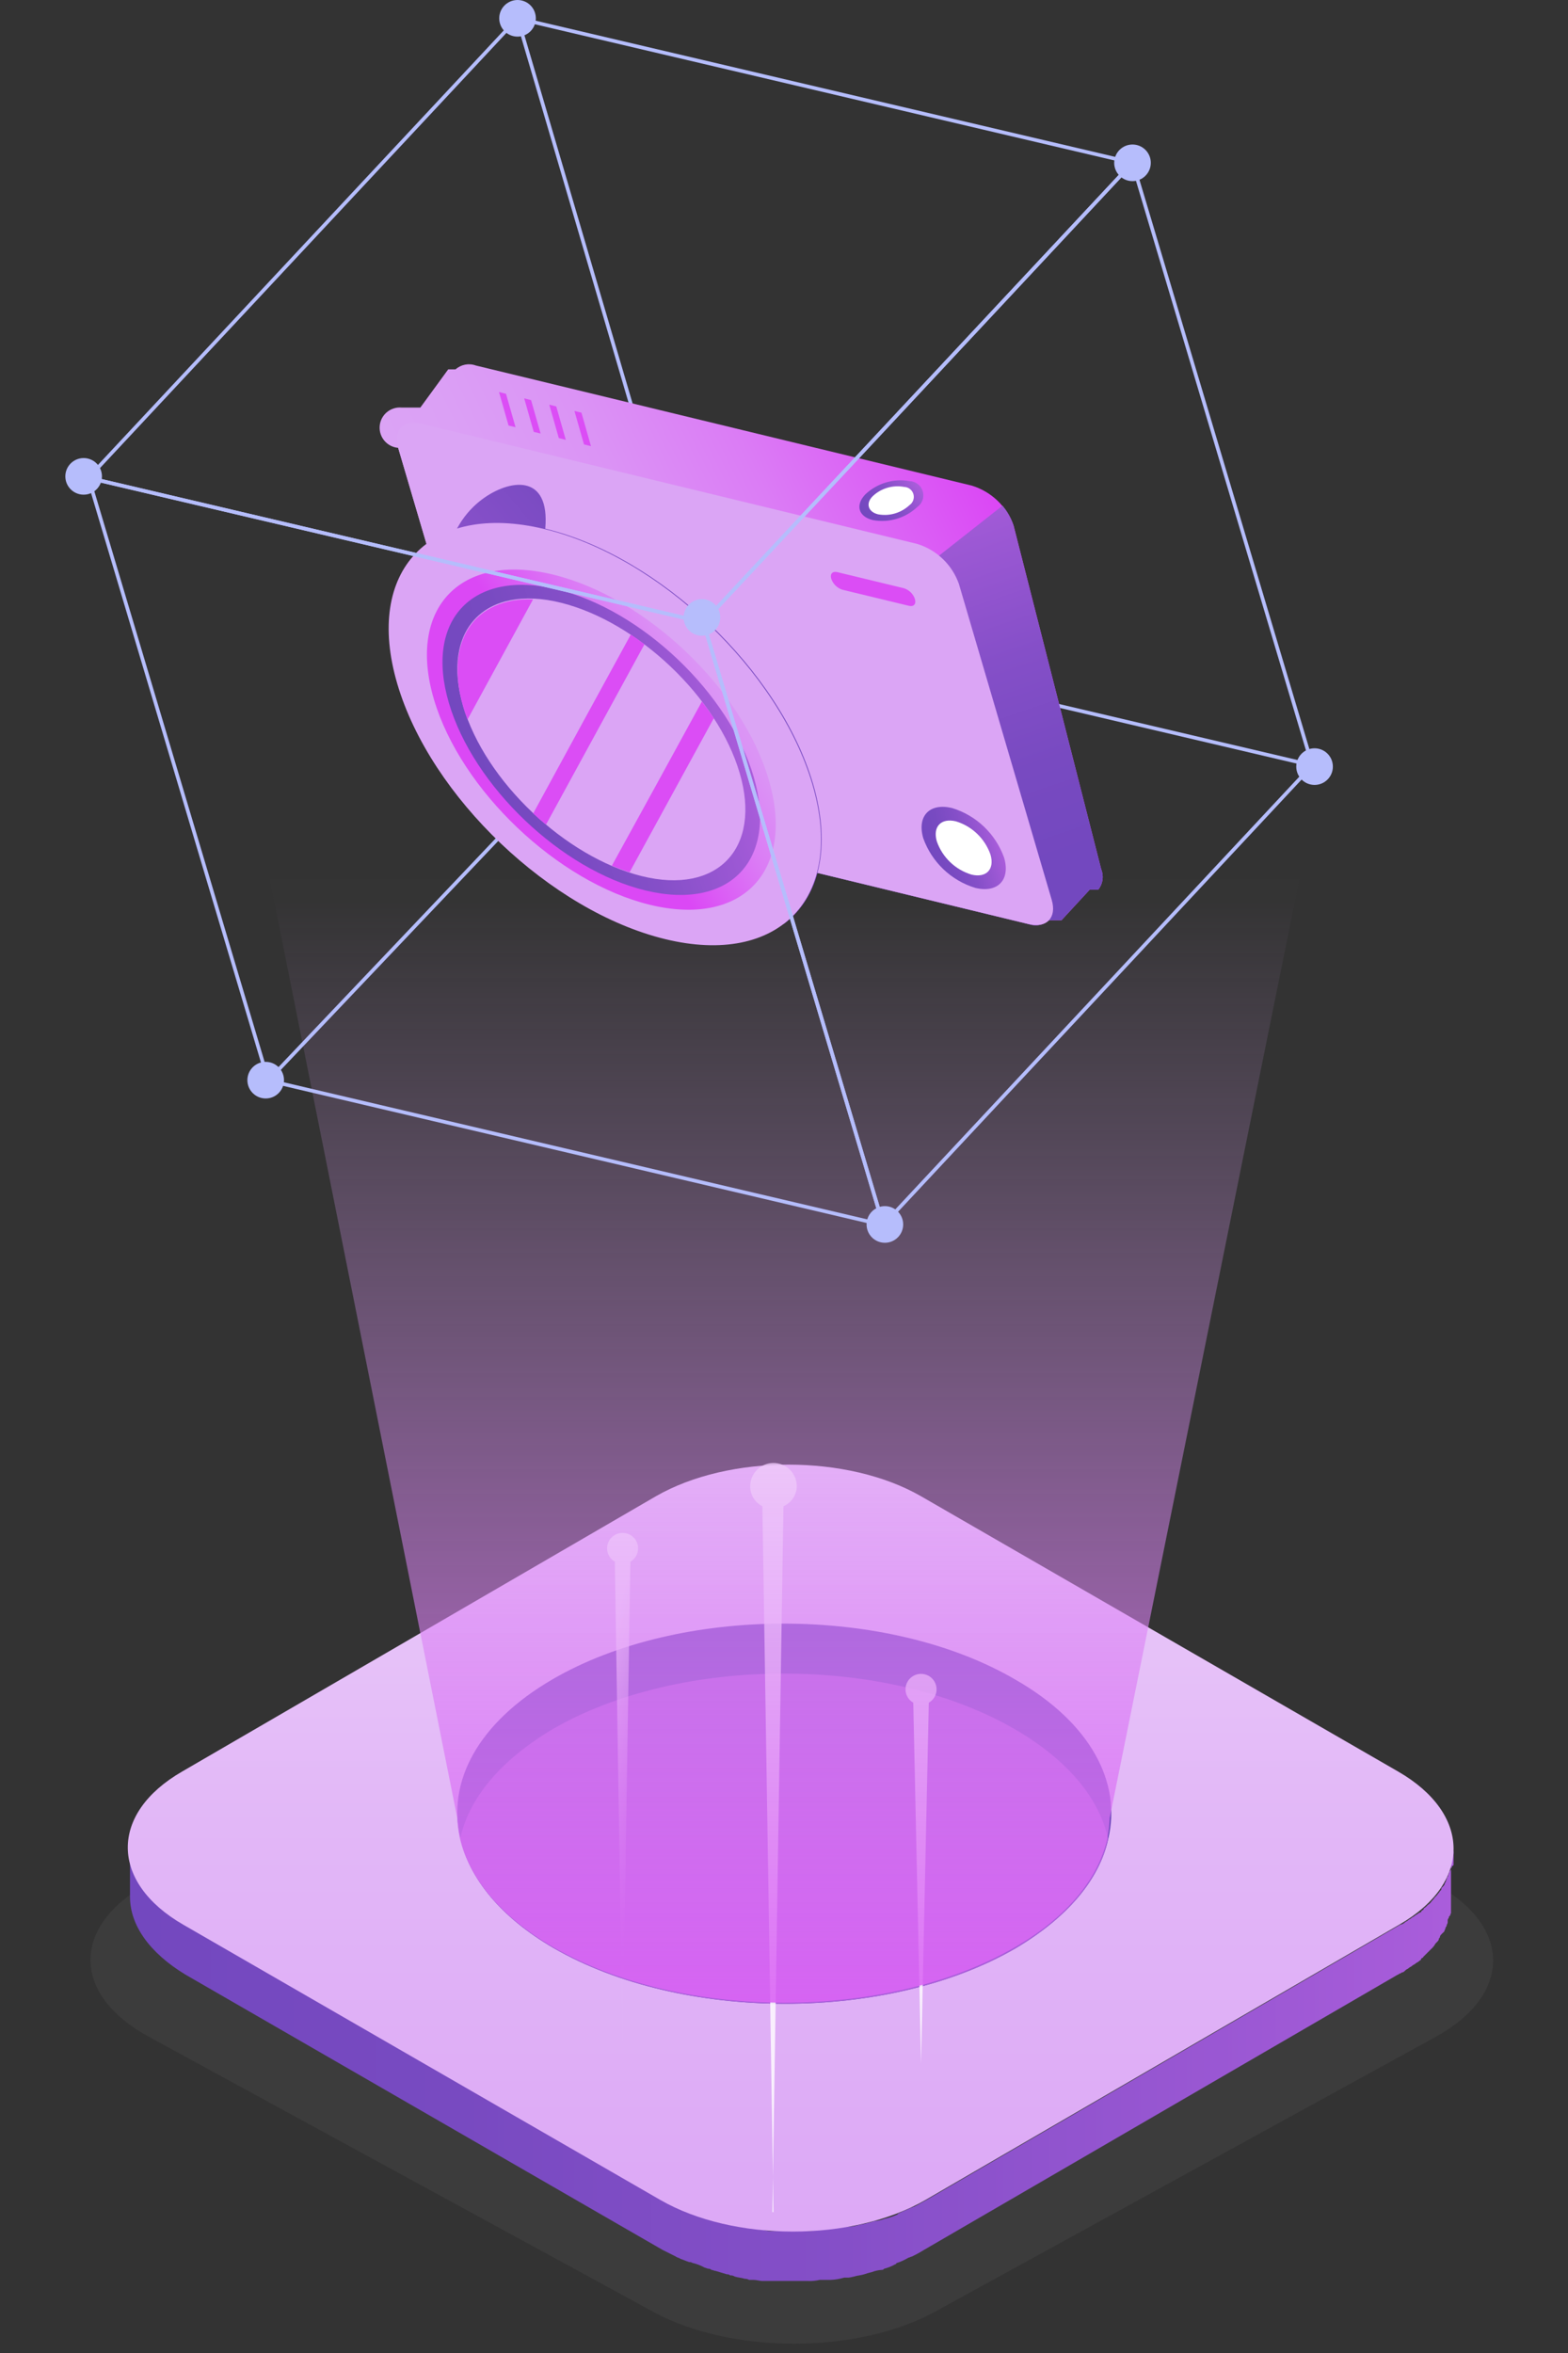 <svg width="120" height="180" viewBox="0 0 120 180" fill="none" xmlns="http://www.w3.org/2000/svg">
<rect x="0" y="0" width="120" height="180" fill="#333333" stroke="none"/>
<g opacity="0.2">
<path fill-rule="evenodd" clip-rule="evenodd" d="M109.799 144.094C115.743 147.32 115.743 152.584 109.884 155.811L71.507 176.867C65.563 180.094 55.969 180.094 50.026 176.867L11.393 155.811C5.45 152.584 5.45 147.32 11.309 144.094L49.686 123.037C55.629 119.811 65.224 119.811 71.167 123.037L109.799 144.094Z" fill="#606060"/>
</g>
<path fill-rule="evenodd" clip-rule="evenodd" d="M111.242 141.716V142.565C111.242 142.65 111.242 142.735 111.158 142.735C111.073 142.735 111.158 142.82 111.073 142.905C111.064 142.969 111.034 143.029 110.988 143.074C110.988 143.159 110.903 143.159 110.903 143.244C110.903 143.329 110.818 143.414 110.818 143.499C110.818 143.584 110.733 143.584 110.733 143.669C110.733 143.754 110.648 143.839 110.648 143.924C110.648 144.008 110.563 144.008 110.563 144.093C110.563 144.178 110.478 144.263 110.393 144.348C110.308 144.433 110.308 144.433 110.308 144.518C110.308 144.603 110.139 144.688 110.139 144.773L110.054 144.857C109.969 145.027 109.799 145.112 109.714 145.282L109.629 145.367C109.544 145.452 109.459 145.622 109.29 145.707L109.12 145.876C109.035 145.961 108.95 145.961 108.95 146.046C108.95 146.131 108.78 146.131 108.78 146.216C108.78 146.301 108.61 146.301 108.525 146.386C108.441 146.471 108.356 146.471 108.271 146.556C108.186 146.641 108.101 146.641 108.016 146.725C107.931 146.81 107.846 146.81 107.761 146.895C107.676 146.98 107.591 146.98 107.507 147.065C107.413 147.154 107.295 147.214 107.167 147.235L70.912 168.291C70.573 168.461 70.318 168.631 69.978 168.801C69.893 168.801 69.808 168.886 69.724 168.886C69.384 169.056 69.129 169.141 68.79 169.31C68.743 169.31 68.705 169.348 68.705 169.395C68.379 169.546 68.037 169.66 67.686 169.735C67.442 169.832 67.184 169.889 66.922 169.905C66.727 169.973 66.528 170.029 66.327 170.074C66.073 170.159 65.818 170.159 65.563 170.244C65.308 170.329 65.139 170.329 64.969 170.329H64.714C64.374 170.414 64.035 170.414 63.695 170.499H63.441C63.239 170.485 63.036 170.514 62.846 170.584C62.507 170.584 62.167 170.669 61.912 170.669H59.11C58.881 170.683 58.65 170.654 58.431 170.584C58.176 170.584 57.922 170.499 57.752 170.499C57.582 170.499 57.327 170.414 57.073 170.414C56.81 170.398 56.553 170.341 56.308 170.244C56.139 170.244 55.884 170.159 55.714 170.159C55.374 170.074 55.12 169.99 54.865 169.905C54.61 169.82 54.441 169.82 54.271 169.735C54.101 169.65 54.101 169.65 53.931 169.65C53.635 169.574 53.349 169.46 53.082 169.31C52.997 169.31 52.912 169.225 52.827 169.225C52.558 169.148 52.301 169.034 52.063 168.886C51.978 168.801 51.808 168.801 51.724 168.716L50.705 168.207L14.195 147.15C11.393 145.537 9.95 143.414 9.95 141.207V145.112C9.95 147.235 11.393 149.357 14.195 151.056L50.705 172.112L51.724 172.622C51.808 172.707 51.978 172.707 52.063 172.791C52.318 172.876 52.488 172.961 52.742 173.046H52.827C52.912 173.046 52.997 173.131 53.082 173.131C53.379 173.207 53.664 173.321 53.931 173.471C54.016 173.471 54.101 173.556 54.271 173.556C54.335 173.565 54.395 173.594 54.441 173.641C54.525 173.641 54.695 173.725 54.78 173.725L55.629 173.98C55.722 173.969 55.816 174 55.884 174.065C56.004 174.052 56.124 174.082 56.224 174.15C56.478 174.235 56.733 174.235 56.988 174.32C57.107 174.316 57.224 174.346 57.327 174.405H57.642C57.896 174.405 58.151 174.49 58.321 174.49H61.802C62.116 174.508 62.43 174.479 62.736 174.405H63.585C63.93 174.39 64.272 174.333 64.604 174.235H64.943C65.086 174.215 65.228 174.187 65.368 174.15C65.623 174.065 65.877 174.065 66.132 173.98C66.327 173.912 66.525 173.856 66.726 173.81C66.971 173.714 67.228 173.656 67.49 173.641C67.575 173.641 67.575 173.641 67.66 173.556C67.957 173.479 68.242 173.365 68.509 173.216C68.556 173.216 68.594 173.178 68.594 173.131C68.921 173.025 69.234 172.883 69.528 172.707C69.613 172.707 69.698 172.622 69.783 172.622C70.104 172.47 70.416 172.3 70.717 172.112L106.972 151.056C107.057 151.056 107.057 150.971 107.141 150.971C107.226 150.971 107.226 150.886 107.311 150.886C107.396 150.886 107.481 150.801 107.566 150.716C107.651 150.631 107.736 150.631 107.821 150.546C107.906 150.461 107.991 150.461 108.075 150.376C108.16 150.291 108.245 150.291 108.33 150.207C108.415 150.122 108.5 150.122 108.585 150.037C108.67 149.952 108.755 149.952 108.755 149.867C108.755 149.782 108.924 149.782 108.924 149.697L109.009 149.612L109.094 149.527L109.434 149.188L109.519 149.103C109.657 148.983 109.772 148.839 109.858 148.678L109.943 148.593C110.028 148.508 110.113 148.424 110.113 148.339C110.113 148.254 110.198 148.254 110.198 148.169C110.198 148.084 110.283 147.999 110.368 147.914C110.425 147.857 110.481 147.801 110.538 147.744C110.538 147.659 110.623 147.574 110.623 147.49C110.623 147.405 110.707 147.405 110.707 147.32C110.707 147.235 110.792 147.15 110.792 147.065V146.887C110.801 146.822 110.831 146.763 110.877 146.717C110.877 146.632 110.877 146.632 110.962 146.547C111.047 146.462 110.962 146.377 111.047 146.377V141.453C111.242 141.546 111.242 141.631 111.242 141.716Z" fill="url(#paint0_linear)"/>
<path fill-rule="evenodd" clip-rule="evenodd" d="M106.997 135.518C112.601 138.744 112.686 144.008 107.082 147.235L70.827 168.292C65.224 171.518 56.139 171.518 50.535 168.292L14.026 147.235C8.422 144.008 8.337 138.744 13.941 135.518L50.195 114.461C55.799 111.235 64.884 111.235 70.488 114.461L106.997 135.518Z" fill="url(#paint1_linear)"/>
<path fill-rule="evenodd" clip-rule="evenodd" d="M84.811 140.697C84.132 143.754 81.755 146.64 77.764 149.018C68 154.706 52.208 154.706 42.358 149.018C38.283 146.64 35.906 143.669 35.226 140.612C34.208 136.282 36.585 131.782 42.273 128.471C52.038 122.782 67.915 122.782 77.679 128.471C83.478 131.782 85.856 136.367 84.811 140.697Z" fill="url(#paint2_linear)"/>
<path fill-rule="evenodd" clip-rule="evenodd" d="M84.811 140.697C84.132 143.754 81.755 146.64 77.764 149.018C68 154.707 52.208 154.707 42.358 149.018C38.283 146.64 35.906 143.669 35.226 140.612C35.906 137.556 38.283 134.669 42.273 132.291C52.038 126.603 67.915 126.603 77.679 132.291C81.78 134.669 84.157 137.64 84.811 140.697Z" fill="url(#paint3_linear)"/>
<path fill-rule="evenodd" clip-rule="evenodd" d="M48.837 118.452C48.837 117.795 48.305 117.263 47.648 117.263C46.992 117.263 46.459 117.795 46.459 118.452C46.462 118.873 46.688 119.262 47.054 119.471L47.648 156.829L48.242 119.471C48.608 119.262 48.835 118.873 48.837 118.452Z" fill="url(#paint4_linear)"/>
<path fill-rule="evenodd" clip-rule="evenodd" d="M60.978 113.697C60.978 112.712 60.18 111.914 59.195 111.914C58.21 111.914 57.412 112.712 57.412 113.697C57.408 114.343 57.77 114.935 58.346 115.225L59.195 169.225H59.11L59.959 115.225C60.569 114.959 60.967 114.362 60.978 113.697Z" fill="url(#paint5_linear)"/>
<path fill-rule="evenodd" clip-rule="evenodd" d="M71.676 129.235C71.676 128.81 71.45 128.418 71.082 128.206C70.714 127.993 70.261 127.993 69.893 128.206C69.526 128.418 69.299 128.81 69.299 129.235C69.301 129.656 69.528 130.045 69.893 130.254L70.488 157.848L71.082 130.254C71.448 130.045 71.674 129.656 71.676 129.235Z" fill="url(#paint6_linear)"/>
<path fill-rule="evenodd" clip-rule="evenodd" d="M99.441 67.254H20.648L34.997 139.084C35.012 139.569 35.069 140.052 35.167 140.527C35.846 143.584 38.224 146.556 42.299 148.933C52.148 154.622 67.941 154.622 77.705 148.933C81.695 146.641 84.073 143.669 84.752 140.612C84.85 140.108 84.907 139.597 84.922 139.084L99.441 67.254Z" fill="url(#paint7_linear)"/>
<path d="M20.529 82.656L53.829 47.606" stroke="#B5BDFC" stroke-width="0.28"/>
<path d="M39.608 1.401L53.125 47.394" stroke="#B5BDFC" stroke-width="0.28"/>
<path d="M100.434 58.551L53.829 47.606" stroke="#B5BDFC" stroke-width="0.28"/>
<path fill-rule="evenodd" clip-rule="evenodd" d="M74.359 37.146L36.415 27.96C35.882 27.766 35.285 27.88 34.861 28.257H34.386H34.301L32.17 31.177H30.727C29.875 31.107 29.128 31.74 29.058 32.591C28.988 33.442 29.621 34.189 30.472 34.26L37.604 58.449C38.126 59.921 39.318 61.056 40.813 61.506L78.724 70.693C79.257 70.886 79.853 70.772 80.277 70.395H80.677H80.77H80.855H81.237L83.394 68.061H84.047C84.404 67.621 84.492 67.022 84.276 66.498L77.569 40.203C77.046 38.731 75.855 37.597 74.359 37.146Z" fill="url(#paint8_linear)"/>
<path fill-rule="evenodd" clip-rule="evenodd" d="M56.113 65.216L78.724 70.692C79.257 70.886 79.853 70.772 80.277 70.395H80.677H80.77H80.855H81.237L83.394 68.061H84.047C84.404 67.621 84.492 67.022 84.276 66.498L77.569 40.203C77.391 39.644 77.102 39.127 76.72 38.683L56.648 54.492L56.113 65.216Z" fill="url(#paint9_linear)"/>
<path fill-rule="evenodd" clip-rule="evenodd" d="M80.49 68.842C80.889 70.2 80.099 71.032 78.724 70.693L40.813 61.506C39.318 61.056 38.126 59.921 37.604 58.449L30.472 34.26C30.073 32.901 30.862 32.078 32.238 32.409L70.174 41.604C71.669 42.054 72.86 43.189 73.383 44.66L80.49 68.842Z" fill="url(#paint10_linear)"/>
<path fill-rule="evenodd" clip-rule="evenodd" d="M59.993 70.676C62.685 68.655 63.653 64.843 62.227 59.969C59.679 51.3 50.501 42.563 41.73 40.441C42.104 36.161 38.962 36.654 36.882 38.208C34.199 40.228 33.223 44.041 34.658 48.914C37.205 57.575 46.383 66.32 55.145 68.443C59 69.376 59.993 70.676 59.993 70.676Z" fill="url(#paint11_linear)"/>
<path fill-rule="evenodd" clip-rule="evenodd" d="M62.175 60.011C64.723 68.671 59.628 73.97 50.892 71.838C42.155 69.707 32.951 60.971 30.404 52.31C27.857 43.65 32.908 38.352 41.679 40.474C50.45 42.597 59.628 51.342 62.175 60.011Z" fill="url(#paint12_linear)"/>
<path fill-rule="evenodd" clip-rule="evenodd" d="M58.839 59.672C60.893 66.659 56.792 70.93 49.737 69.215C42.681 67.5 35.26 60.444 33.206 53.491C31.151 46.537 35.218 42.232 42.299 43.947C49.38 45.662 56.792 52.642 58.839 59.672Z" fill="url(#paint13_linear)"/>
<path fill-rule="evenodd" clip-rule="evenodd" d="M57.684 59.434C59.552 65.793 55.842 69.674 49.406 68.12C42.97 66.566 36.228 60.139 34.352 53.771C32.475 47.403 36.186 43.523 42.63 45.085C49.075 46.647 55.816 53.024 57.684 59.434Z" fill="url(#paint14_linear)"/>
<path fill-rule="evenodd" clip-rule="evenodd" d="M56.606 59.128C58.304 64.893 54.908 68.468 49.092 67.016C43.276 65.564 37.128 59.765 35.439 53.991C33.749 48.218 37.094 44.652 42.944 46.112C48.794 47.572 54.908 53.355 56.606 59.128Z" fill="url(#paint15_linear)"/>
<path fill-rule="evenodd" clip-rule="evenodd" d="M40.796 45.849C36.313 45.688 34.004 49.016 35.439 54.034C35.532 54.373 35.651 54.713 35.778 55.044L40.796 45.849Z" fill="#DB4DF5"/>
<path fill-rule="evenodd" clip-rule="evenodd" d="M49.321 49.288C48.981 49.033 48.633 48.778 48.276 48.541C45.78 53.097 43.29 57.659 40.805 62.227C41.127 62.525 41.45 62.822 41.79 63.076L49.321 49.288Z" fill="#DB4DF5"/>
<path fill-rule="evenodd" clip-rule="evenodd" d="M54.627 54.942C54.347 54.509 54.041 54.093 53.719 53.66C51.426 57.855 49.128 62.043 46.825 66.226C47.275 66.413 47.733 66.583 48.183 66.727L54.627 54.942Z" fill="#DB4DF5"/>
<path fill-rule="evenodd" clip-rule="evenodd" d="M76.847 65.615C77.34 67.313 76.355 68.332 74.648 67.924C72.79 67.361 71.309 65.95 70.657 64.121C70.165 62.423 71.141 61.404 72.857 61.811C74.715 62.375 76.195 63.786 76.847 65.615Z" fill="url(#paint16_linear)"/>
<path fill-rule="evenodd" clip-rule="evenodd" d="M75.803 65.377C76.134 66.498 75.48 67.177 74.351 66.906C73.108 66.532 72.12 65.585 71.693 64.359C71.371 63.238 72.016 62.559 73.154 62.83C74.394 63.206 75.379 64.153 75.803 65.377Z" fill="white"/>
<path fill-rule="evenodd" clip-rule="evenodd" d="M70.021 45.849C70.131 46.214 69.919 46.435 69.554 46.342L64.46 45.111C64.058 44.978 63.743 44.663 63.611 44.261C63.509 43.896 63.721 43.676 64.086 43.769L69.18 45C69.584 45.13 69.9 45.446 70.029 45.849H70.021Z" fill="#DB4DF5"/>
<path fill-rule="evenodd" clip-rule="evenodd" d="M70.199 38.785C69.29 39.639 68.03 40.01 66.803 39.787C65.699 39.523 65.436 38.64 66.226 37.817C67.134 36.961 68.394 36.586 69.622 36.806C70.088 36.825 70.491 37.139 70.622 37.588C70.753 38.036 70.583 38.518 70.199 38.785Z" fill="url(#paint17_linear)"/>
<path fill-rule="evenodd" clip-rule="evenodd" d="M69.605 38.64C68.961 39.244 68.069 39.505 67.202 39.345C66.421 39.158 66.243 38.496 66.786 37.961C67.429 37.351 68.326 37.086 69.197 37.248C69.526 37.259 69.811 37.481 69.904 37.797C69.996 38.113 69.876 38.453 69.605 38.64Z" fill="white"/>
<path fill-rule="evenodd" clip-rule="evenodd" d="M43.963 31.44L44.693 33.996L45.228 34.132L44.498 31.568L43.963 31.44Z" fill="#DB4DF5"/>
<path fill-rule="evenodd" clip-rule="evenodd" d="M42.036 30.956L42.766 33.512L43.301 33.648L42.571 31.092L42.036 30.956Z" fill="#DB4DF5"/>
<path fill-rule="evenodd" clip-rule="evenodd" d="M40.117 30.473L40.847 33.037L41.373 33.164L40.643 30.608L40.117 30.473Z" fill="#DB4DF5"/>
<path fill-rule="evenodd" clip-rule="evenodd" d="M38.19 29.989L38.92 32.553L39.455 32.68L38.725 30.125L38.19 29.989Z" fill="#DB4DF5"/>
<path fill-rule="evenodd" clip-rule="evenodd" d="M86.671 12.456L100.434 58.551L67.593 93.71L53.829 47.606L86.671 12.456V12.456Z" stroke="#B5BDFC" stroke-width="0.28"/>
<path fill-rule="evenodd" clip-rule="evenodd" d="M53.829 47.606L67.593 93.71L20.529 82.656L6.766 36.552L53.829 47.606V47.606Z" stroke="#B5BDFC" stroke-width="0.28"/>
<path fill-rule="evenodd" clip-rule="evenodd" d="M86.671 12.456L53.829 47.606L6.766 36.552L39.608 1.401L86.671 12.456V12.456Z" stroke="#B5BDFC" stroke-width="0.28"/>
<path fill-rule="evenodd" clip-rule="evenodd" d="M6.401 37.842C7.175 37.842 7.802 37.215 7.802 36.441C7.802 35.668 7.175 35.041 6.401 35.041C5.627 35.041 5 35.668 5 36.441C5 37.215 5.627 37.842 6.401 37.842Z" fill="#B6BDFC"/>
<path fill-rule="evenodd" clip-rule="evenodd" d="M39.608 2.802C40.381 2.802 41.008 2.175 41.008 1.401C41.008 0.627 40.381 0 39.608 0C38.834 0 38.206 0.627 38.206 1.401C38.206 2.175 38.834 2.802 39.608 2.802Z" fill="#B6BDFC"/>
<path fill-rule="evenodd" clip-rule="evenodd" d="M53.719 48.634C54.492 48.634 55.12 48.007 55.12 47.233C55.12 46.459 54.492 45.832 53.719 45.832C52.945 45.832 52.318 46.459 52.318 47.233C52.318 48.007 52.945 48.634 53.719 48.634Z" fill="#B6BDFC"/>
<path fill-rule="evenodd" clip-rule="evenodd" d="M67.72 95.069C68.493 95.069 69.121 94.442 69.121 93.668C69.121 92.894 68.493 92.267 67.72 92.267C66.946 92.267 66.319 92.894 66.319 93.668C66.319 94.442 66.946 95.069 67.72 95.069Z" fill="#B6BDFC"/>
<path fill-rule="evenodd" clip-rule="evenodd" d="M86.671 13.857C87.444 13.857 88.072 13.229 88.072 12.456C88.072 11.682 87.444 11.055 86.671 11.055C85.897 11.055 85.27 11.682 85.27 12.456C85.27 13.229 85.897 13.857 86.671 13.857Z" fill="#B6BDFC"/>
<path fill-rule="evenodd" clip-rule="evenodd" d="M20.334 84.031C21.108 84.031 21.735 83.404 21.735 82.63C21.735 81.857 21.108 81.23 20.334 81.23C19.56 81.23 18.933 81.857 18.933 82.63C18.933 83.404 19.56 84.031 20.334 84.031Z" fill="#B6BDFC"/>
<path fill-rule="evenodd" clip-rule="evenodd" d="M100.604 60.045C101.378 60.045 102.005 59.418 102.005 58.644C102.005 57.87 101.378 57.243 100.604 57.243C99.83 57.243 99.203 57.87 99.203 58.644C99.203 59.418 99.83 60.045 100.604 60.045Z" fill="#B6BDFC"/>
<defs>
<linearGradient id="paint0_linear" x1="9.772" y1="174.526" x2="111.268" y2="174.526" gradientUnits="userSpaceOnUse">
<stop stop-color="#7348BF"/>
<stop offset="0.25" stop-color="#784AC1"/>
<stop offset="0.54" stop-color="#854FC8"/>
<stop offset="0.85" stop-color="#9C58D4"/>
<stop offset="1" stop-color="#AA5DDB"/>
</linearGradient>
<linearGradient id="paint1_linear" x1="165.968" y1="189.586" x2="165.968" y2="67.627" gradientUnits="userSpaceOnUse">
<stop stop-color="#DBA5F5"/>
<stop offset="0.19" stop-color="#DDAAF6"/>
<stop offset="0.41" stop-color="#E2B7F7"/>
<stop offset="0.65" stop-color="#EBCEFA"/>
<stop offset="0.89" stop-color="#F8EEFD"/>
<stop offset="1" stop-color="white"/>
</linearGradient>
<linearGradient id="paint2_linear" x1="87.351" y1="-369.756" x2="87.351" y2="-401.485" gradientUnits="userSpaceOnUse">
<stop stop-color="#7348BF"/>
<stop offset="0.25" stop-color="#784AC1"/>
<stop offset="0.54" stop-color="#854FC8"/>
<stop offset="0.85" stop-color="#9C58D4"/>
<stop offset="1" stop-color="#AA5DDB"/>
</linearGradient>
<linearGradient id="paint3_linear" x1="14.526" y1="-421.548" x2="14.526" y2="-375.173" gradientUnits="userSpaceOnUse">
<stop stop-color="#7348BF"/>
<stop offset="0.25" stop-color="#784AC1"/>
<stop offset="0.54" stop-color="#854FC8"/>
<stop offset="0.85" stop-color="#9C58D4"/>
<stop offset="1" stop-color="#AA5DDB"/>
</linearGradient>
<linearGradient id="paint4_linear" x1="48.854" y1="143.891" x2="42.809" y2="142.469" gradientUnits="userSpaceOnUse">
<stop stop-color="white" stop-opacity="0.01"/>
<stop offset="1" stop-color="white" stop-opacity="0.8"/>
</linearGradient>
<linearGradient id="paint5_linear" x1="58.687" y1="-404.697" x2="49.373" y2="-402.329" gradientUnits="userSpaceOnUse">
<stop stop-color="white" stop-opacity="0.01"/>
<stop offset="1" stop-color="white" stop-opacity="0.8"/>
</linearGradient>
<linearGradient id="paint6_linear" x1="70.053" y1="-397.396" x2="63.053" y2="-394.519" gradientUnits="userSpaceOnUse">
<stop stop-color="white" stop-opacity="0.01"/>
<stop offset="1" stop-color="white" stop-opacity="0.8"/>
</linearGradient>
<linearGradient id="paint7_linear" x1="16.949" y1="69.054" x2="16.949" y2="163.07" gradientUnits="userSpaceOnUse">
<stop stop-color="#DBA5F5" stop-opacity="0.01"/>
<stop offset="0.21" stop-color="#DB9CF5" stop-opacity="0.21"/>
<stop offset="0.55" stop-color="#DB84F5" stop-opacity="0.55"/>
<stop offset="0.99" stop-color="#DB5CF5" stop-opacity="0.99"/>
<stop offset="1" stop-color="#DB5BF5"/>
</linearGradient>
<linearGradient id="paint8_linear" x1="44.617" y1="71.653" x2="83.133" y2="52.842" gradientUnits="userSpaceOnUse">
<stop stop-color="#DBA5F5"/>
<stop offset="0.19" stop-color="#DBA0F5"/>
<stop offset="0.41" stop-color="#DB93F5"/>
<stop offset="0.64" stop-color="#DB7CF5"/>
<stop offset="0.87" stop-color="#DB5CF5"/>
<stop offset="1" stop-color="#DB48F5"/>
</linearGradient>
<linearGradient id="paint9_linear" x1="84.018" y1="64.707" x2="74.56" y2="36.895" gradientUnits="userSpaceOnUse">
<stop stop-color="#7348BF"/>
<stop offset="0.25" stop-color="#784AC1"/>
<stop offset="0.54" stop-color="#854FC8"/>
<stop offset="0.85" stop-color="#9C58D4"/>
<stop offset="1" stop-color="#AA5DDB"/>
</linearGradient>
<linearGradient id="paint10_linear" x1="119.02" y1="178.15" x2="157.236" y2="178.15" gradientUnits="userSpaceOnUse">
<stop stop-color="#DBA5F5"/>
<stop offset="0.19" stop-color="#DBA0F5"/>
<stop offset="0.41" stop-color="#DB93F5"/>
<stop offset="0.64" stop-color="#DB7CF5"/>
<stop offset="0.87" stop-color="#DB5CF5"/>
<stop offset="1" stop-color="#DB48F5"/>
</linearGradient>
<linearGradient id="paint11_linear" x1="48.928" y1="35.813" x2="31.515" y2="50.524" gradientUnits="userSpaceOnUse">
<stop stop-color="#7348BF"/>
<stop offset="0.25" stop-color="#784AC1"/>
<stop offset="0.54" stop-color="#854FC8"/>
<stop offset="0.85" stop-color="#9C58D4"/>
<stop offset="1" stop-color="#AA5DDB"/>
</linearGradient>
<linearGradient id="paint12_linear" x1="113.832" y1="179.176" x2="142.148" y2="179.176" gradientUnits="userSpaceOnUse">
<stop stop-color="#DBA5F5"/>
<stop offset="0.19" stop-color="#DBA0F5"/>
<stop offset="0.41" stop-color="#DB93F5"/>
<stop offset="0.64" stop-color="#DB7CF5"/>
<stop offset="0.87" stop-color="#DB5CF5"/>
<stop offset="1" stop-color="#DB48F5"/>
</linearGradient>
<linearGradient id="paint13_linear" x1="129.773" y1="154.166" x2="115.298" y2="163.732" gradientUnits="userSpaceOnUse">
<stop stop-color="#DBA5F5"/>
<stop offset="0.19" stop-color="#DBA0F5"/>
<stop offset="0.41" stop-color="#DB93F5"/>
<stop offset="0.64" stop-color="#DB7CF5"/>
<stop offset="0.87" stop-color="#DB5CF5"/>
<stop offset="1" stop-color="#DB48F5"/>
</linearGradient>
<linearGradient id="paint14_linear" x1="39.035" y1="69.241" x2="58.895" y2="63.118" gradientUnits="userSpaceOnUse">
<stop stop-color="#7348BF"/>
<stop offset="0.25" stop-color="#784AC1"/>
<stop offset="0.54" stop-color="#854FC8"/>
<stop offset="0.85" stop-color="#9C58D4"/>
<stop offset="1" stop-color="#AA5DDB"/>
</linearGradient>
<linearGradient id="paint15_linear" x1="118.188" y1="174.883" x2="137.054" y2="174.883" gradientUnits="userSpaceOnUse">
<stop stop-color="#DBA5F5"/>
<stop offset="0.19" stop-color="#DBA0F5"/>
<stop offset="0.41" stop-color="#DB93F5"/>
<stop offset="0.64" stop-color="#DB7CF5"/>
<stop offset="0.87" stop-color="#DB5CF5"/>
<stop offset="1" stop-color="#DB48F5"/>
</linearGradient>
<linearGradient id="paint16_linear" x1="71.886" y1="68.251" x2="77.152" y2="66.629" gradientUnits="userSpaceOnUse">
<stop stop-color="#7348BF"/>
<stop offset="0.25" stop-color="#784AC1"/>
<stop offset="0.54" stop-color="#854FC8"/>
<stop offset="0.85" stop-color="#9C58D4"/>
<stop offset="1" stop-color="#AA5DDB"/>
</linearGradient>
<linearGradient id="paint17_linear" x1="66.889" y1="40.562" x2="70.716" y2="37.768" gradientUnits="userSpaceOnUse">
<stop stop-color="#7348BF"/>
<stop offset="0.25" stop-color="#784AC1"/>
<stop offset="0.54" stop-color="#854FC8"/>
<stop offset="0.85" stop-color="#9C58D4"/>
<stop offset="1" stop-color="#AA5DDB"/>
</linearGradient>
</defs>
</svg>
